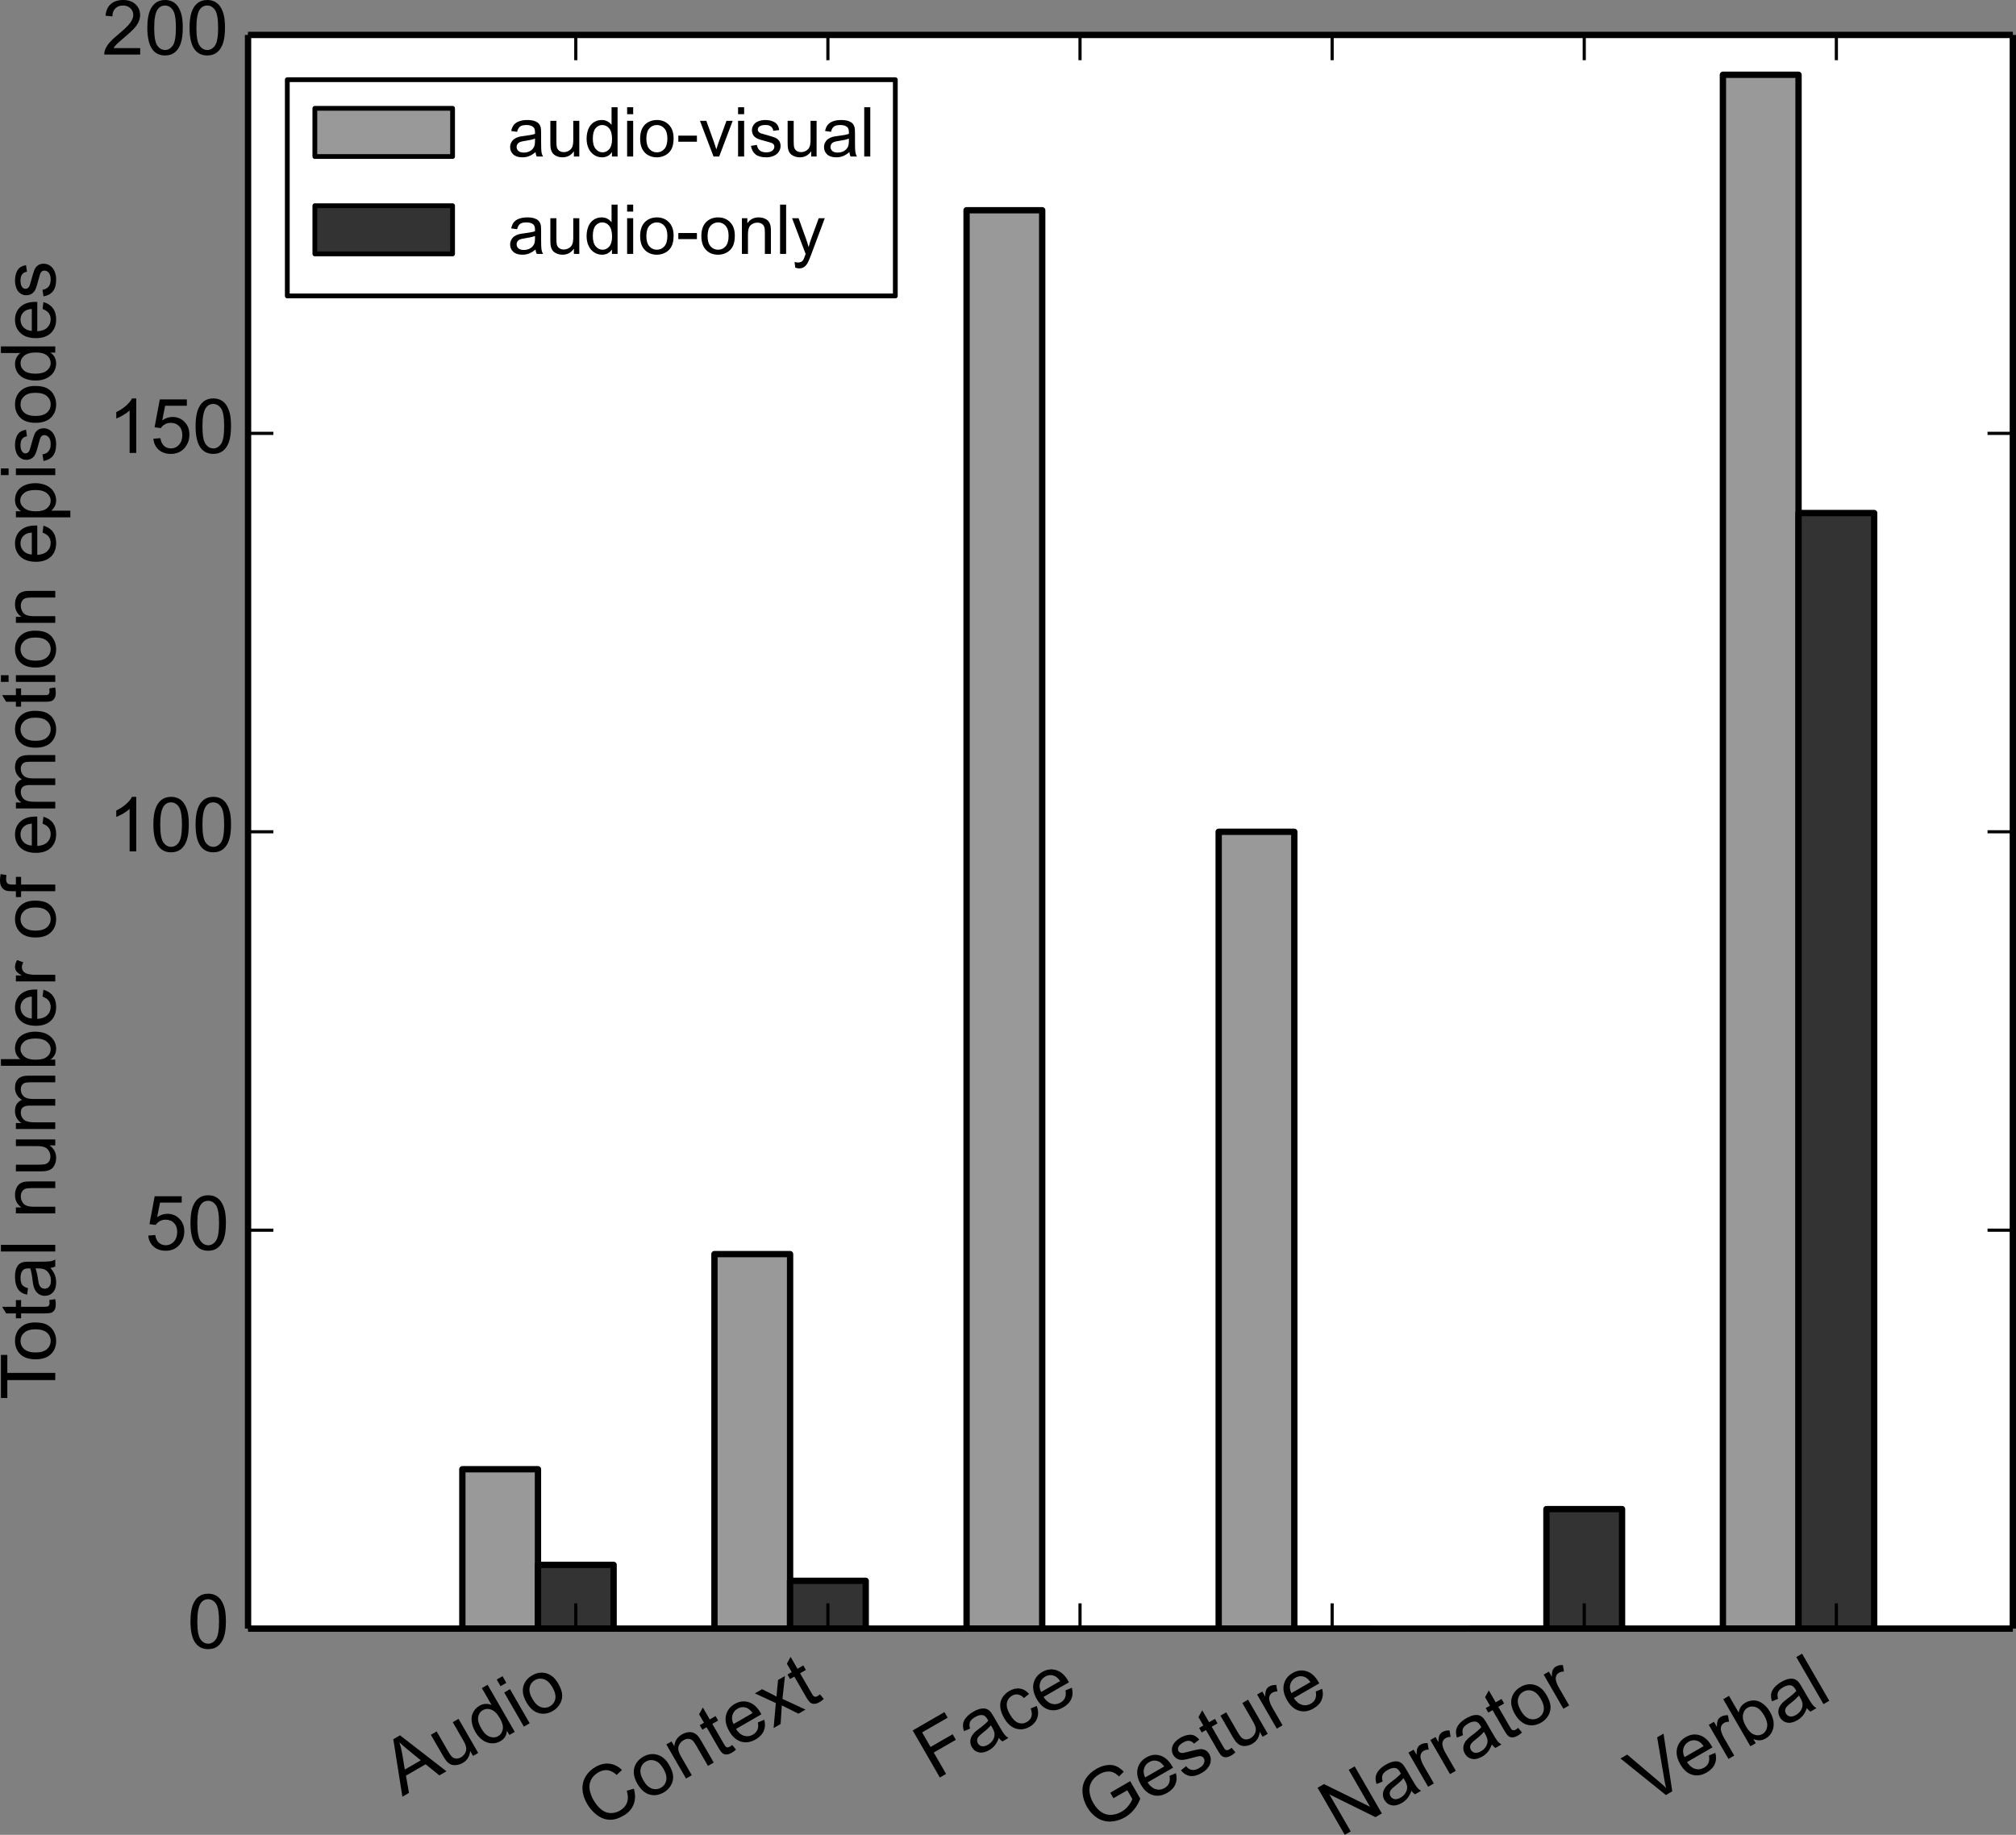 <?xml version="1.0" encoding="UTF-8" standalone="no"?>
<!-- Created with matplotlib (http://matplotlib.org/) -->

<svg
   xmlns:dc="http://purl.org/dc/elements/1.1/"
   xmlns:cc="http://creativecommons.org/ns#"
   xmlns:rdf="http://www.w3.org/1999/02/22-rdf-syntax-ns#"
   xmlns:svg="http://www.w3.org/2000/svg"
   xmlns="http://www.w3.org/2000/svg"
   xmlns:xlink="http://www.w3.org/1999/xlink"
   xmlns:sodipodi="http://sodipodi.sourceforge.net/DTD/sodipodi-0.dtd"
   xmlns:inkscape="http://www.inkscape.org/namespaces/inkscape"
   height="362.665"
   version="1.1"
   viewBox="0 0 318.714 290.132"
   width="398.392"
   id="svg2"
   inkscape:version="0.48.5 r10040"
   sodipodi:docname="labeledoncue_episodes.svg">
  <rect x="0" y="0" width="318.714" height="290.132" fill="#808080" stroke="none"/>
  <sodipodi:namedview
     pagecolor="#ffffff"
     bordercolor="#666666"
     borderopacity="1"
     objecttolerance="10"
     gridtolerance="10"
     guidetolerance="10"
     inkscape:pageopacity="0"
     inkscape:pageshadow="2"
     inkscape:window-width="1600"
     inkscape:window-height="828"
     id="namedview520"
     showgrid="false"
     fit-margin-top="0"
     fit-margin-left="0"
     fit-margin-right="0"
     fit-margin-bottom="0"
     inkscape:zoom="1.0488889"
     inkscape:cx="217.76719"
     inkscape:cy="175.76155"
     inkscape:window-x="0"
     inkscape:window-y="34"
     inkscape:window-maximized="1"
     inkscape:current-layer="axes_1" />
  <defs
     id="defs4"
     style="stroke-linecap:butt;stroke-linejoin:round">
    <style
       type="text/css"
       id="style6">
*{stroke-linecap:butt;stroke-linejoin:round;}
  </style>
  </defs>
  <g
     id="figure_1"
     style="stroke-linecap:butt;stroke-linejoin:round"
     transform="translate(-5.786,-30.477)">
    <g
       id="axes_1"
       style="stroke-linecap:butt;stroke-linejoin:round">
      <g
         id="patch_2"
         style="stroke-linecap:butt;stroke-linejoin:round">
        <path
           d="m 45,288 279,0 0,-252 -279,0 z"
           style="fill:white;stroke-linecap:butt;stroke-linejoin:round"
           id="path14"
           inkscape:connector-curvature="0" />
      </g>
      <g
         id="patch_3"
         style="stroke-linecap:butt;stroke-linejoin:round">
        <path
           clip-path="url(#p0466b52eaf)"
           d="m 78.879,288 11.957,0 0,-25.2 -11.957,0 z"
           style="fill:#999;stroke:black;stroke-linecap:butt;stroke-linejoin:round"
           id="path17"
           inkscape:connector-curvature="0" />
      </g>
      <g
         id="patch_4"
         style="stroke-linecap:butt;stroke-linejoin:round">
        <path
           clip-path="url(#p0466b52eaf)"
           d="m 118.736,288 11.957,0 0,-59.22 -11.957,0 z"
           style="fill:#999;stroke:black;stroke-linecap:butt;stroke-linejoin:round"
           id="path20"
           inkscape:connector-curvature="0" />
      </g>
      <g
         id="patch_5"
         style="stroke-linecap:butt;stroke-linejoin:round">
        <path
           clip-path="url(#p0466b52eaf)"
           d="m 158.593,288 11.957,0 0,-224.28 -11.957,0 z"
           style="fill:#999;stroke:black;stroke-linecap:butt;stroke-linejoin:round"
           id="path23"
           inkscape:connector-curvature="0" />
      </g>
      <g
         id="patch_6"
         style="stroke-linecap:butt;stroke-linejoin:round">
        <path
           clip-path="url(#p0466b52eaf)"
           d="m 198.45,288 11.957,0 0,-126 -11.957,0 z"
           style="fill:#999;stroke:black;stroke-linecap:butt;stroke-linejoin:round"
           id="path26"
           inkscape:connector-curvature="0" />
      </g>
      <g
         id="patch_7"
         style="stroke-linecap:butt;stroke-linejoin:round">
        <path
           clip-path="url(#p0466b52eaf)"
           d="m 238.307,288 11.957,0 0,0 -11.957,0 z"
           style="fill:#999;stroke:black;stroke-linecap:butt;stroke-linejoin:round"
           id="path29"
           inkscape:connector-curvature="0" />
      </g>
      <g
         id="patch_8"
         style="stroke-linecap:butt;stroke-linejoin:round">
        <path
           clip-path="url(#p0466b52eaf)"
           d="m 278.164,288 11.957,0 0,-245.7 -11.957,0 z"
           style="fill:#999;stroke:black;stroke-linecap:butt;stroke-linejoin:round"
           id="path32"
           inkscape:connector-curvature="0" />
      </g>
      <g
         id="patch_9"
         style="stroke-linecap:butt;stroke-linejoin:round">
        <path
           clip-path="url(#p0466b52eaf)"
           d="m 90.836,288 11.957,0 0,-10.08 -11.957,0 z"
           style="fill:#333;stroke:black;stroke-linecap:butt;stroke-linejoin:round"
           id="path35"
           inkscape:connector-curvature="0" />
      </g>
      <g
         id="patch_10"
         style="stroke-linecap:butt;stroke-linejoin:round">
        <path
           clip-path="url(#p0466b52eaf)"
           d="m 130.693,288 11.957,0 0,-7.56 -11.957,0 z"
           style="fill:#333;stroke:black;stroke-linecap:butt;stroke-linejoin:round"
           id="path38"
           inkscape:connector-curvature="0" />
      </g>
      <g
         id="patch_11"
         style="stroke-linecap:butt;stroke-linejoin:round">
        <path
           clip-path="url(#p0466b52eaf)"
           d="m 170.55,288 11.957,0 0,0 -11.957,0 z"
           style="fill:#333;stroke:black;stroke-linecap:butt;stroke-linejoin:round"
           id="path41"
           inkscape:connector-curvature="0" />
      </g>
      <g
         id="patch_12"
         style="stroke-linecap:butt;stroke-linejoin:round">
        <path
           clip-path="url(#p0466b52eaf)"
           d="m 210.407,288 11.957,0 0,0 -11.957,0 z"
           style="fill:#333;stroke:black;stroke-linecap:butt;stroke-linejoin:round"
           id="path44"
           inkscape:connector-curvature="0" />
      </g>
      <g
         id="patch_13"
         style="stroke-linecap:butt;stroke-linejoin:round">
        <path
           clip-path="url(#p0466b52eaf)"
           d="m 250.264,288 11.957,0 0,-18.9 -11.957,0 z"
           style="fill:#333;stroke:black;stroke-linecap:butt;stroke-linejoin:round"
           id="path47"
           inkscape:connector-curvature="0" />
      </g>
      <g
         id="patch_14"
         style="stroke-linecap:butt;stroke-linejoin:round">
        <path
           clip-path="url(#p0466b52eaf)"
           d="m 290.121,288 11.958,0 0,-176.4 -11.958,0 z"
           style="fill:#333;stroke:black;stroke-linecap:butt;stroke-linejoin:round"
           id="path50"
           inkscape:connector-curvature="0" />
      </g>
      <g
         id="matplotlib.axis_1"
         style="stroke-linecap:butt;stroke-linejoin:round">
        <g
           id="xtick_1"
           style="stroke-linecap:butt;stroke-linejoin:round">
          <g
             id="line2d_1"
             style="stroke-linecap:butt;stroke-linejoin:round">
            <defs
               id="defs55">
              <path
                 d="M 0,0 0,-4"
                 id="m93b0483c22"
                 style="stroke:black;stroke-width:0.5;stroke-linecap:butt;stroke-linejoin:round"
                 inkscape:connector-curvature="0" />
            </defs>
            <g
               id="g58"
               style="stroke-linecap:butt;stroke-linejoin:round">
              <use
                 style="stroke:black;stroke-width:0.5;stroke-linecap:butt;stroke-linejoin:round"
                 x="96.814"
                 xlink:href="#m93b0483c22"
                 y="288"
                 id="use60"
                 width="360"
                 height="360" />
            </g>
          </g>
          <g
             id="line2d_2"
             style="stroke-linecap:butt;stroke-linejoin:round">
            <defs
               id="defs63">
              <path
                 d="M 0,0 0,4"
                 id="m741efc42ff"
                 style="stroke:black;stroke-width:0.5;stroke-linecap:butt;stroke-linejoin:round"
                 inkscape:connector-curvature="0" />
            </defs>
            <g
               id="g66"
               style="stroke-linecap:butt;stroke-linejoin:round">
              <use
                 style="stroke:black;stroke-width:0.5;stroke-linecap:butt;stroke-linejoin:round"
                 x="96.814"
                 xlink:href="#m741efc42ff"
                 y="36"
                 id="use68"
                 width="360"
                 height="360" />
            </g>
          </g>
          <g
             id="text_1"
             style="stroke-linecap:butt;stroke-linejoin:round">
            <!-- Audio -->
            <defs
               id="defs71">
              <path
                 d="m -0.141,0 27.484,71.578 10.203,0 L 66.844,0 56.062,0 l -8.359,21.688 -29.922,0 L 9.906,0 z m 20.656,29.391 24.266,0 -7.469,19.828 Q 33.891,58.25 32.234,64.062 30.859,57.172 28.375,50.391 z"
                 id="ArialMT-41"
                 inkscape:connector-curvature="0"
                 style="stroke-linecap:butt;stroke-linejoin:round" />
              <path
                 d="m 40.578,0 0,7.625 q -6.062,-8.797 -16.453,-8.797 -4.594,0 -8.578,1.75 Q 11.578,2.344 9.641,5 7.719,7.672 6.938,11.531 6.391,14.109 6.391,19.734 l 0,32.125 8.797,0 0,-28.766 q 0,-6.875 0.531,-9.281 0.828,-3.453 3.516,-5.438 2.688,-1.984 6.641,-1.984 3.953,0 7.422,2.031 3.469,2.031 4.906,5.516 1.453,3.5 1.453,10.141 l 0,27.781 8.781,0 0,-51.859 z"
                 id="ArialMT-75"
                 inkscape:connector-curvature="0"
                 style="stroke-linecap:butt;stroke-linejoin:round" />
              <path
                 d="m 6.641,61.469 0,10.109 8.797,0 0,-10.109 z m 0,-61.469 0,51.859 8.797,0 0,-51.859 z"
                 id="ArialMT-69"
                 inkscape:connector-curvature="0"
                 style="stroke-linecap:butt;stroke-linejoin:round" />
              <path
                 d="m 3.328,25.922 q 0,14.406 8,21.344 6.688,5.766 16.312,5.766 10.688,0 17.469,-7.016 6.797,-7 6.797,-19.359 0,-10 -3,-15.75 -3,-5.734 -8.75,-8.906 -5.734,-3.172 -12.516,-3.172 -10.891,0 -17.609,6.984 -6.703,6.984 -6.703,20.109 m 9.031,0 q 0,-9.953 4.344,-14.906 4.344,-4.953 10.938,-4.953 6.547,0 10.891,4.969 4.344,4.984 4.344,15.188 0,9.625 -4.375,14.578 -4.375,4.953 -10.859,4.953 -6.594,0 -10.938,-4.938 -4.344,-4.922 -4.344,-14.891"
                 id="ArialMT-6f"
                 inkscape:connector-curvature="0"
                 style="stroke-linecap:butt;stroke-linejoin:round" />
              <path
                 d="m 40.234,0 0,6.547 q -4.938,-7.719 -14.5,-7.719 -6.203,0 -11.406,3.422 -5.203,3.422 -8.062,9.547 -2.844,6.125 -2.844,14.078 0,7.766 2.578,14.094 2.594,6.328 7.766,9.687 5.188,3.375 11.578,3.375 4.687,0 8.344,-1.984 3.672,-1.969 5.969,-5.141 l 0,25.672 8.734,0 0,-71.578 z M 12.453,25.875 q 0,-9.953 4.188,-14.891 4.203,-4.922 9.922,-4.922 5.766,0 9.781,4.703 4.031,4.719 4.031,14.375 0,10.656 -4.109,15.625 -4.094,4.984 -10.094,4.984 -5.859,0 -9.797,-4.781 -3.922,-4.781 -3.922,-15.094"
                 id="ArialMT-64"
                 inkscape:connector-curvature="0"
                 style="stroke-linecap:butt;stroke-linejoin:round" />
            </defs>
            <g
               transform="matrix(0.104,-0.06,-0.06,-0.104,69.414,314.57)"
               id="g78"
               style="stroke-linecap:butt;stroke-linejoin:round">
              <use
                 xlink:href="#ArialMT-41"
                 id="use80"
                 style="stroke-linecap:butt;stroke-linejoin:round"
                 x="0"
                 y="0"
                 width="360"
                 height="360" />
              <use
                 x="66.699"
                 xlink:href="#ArialMT-75"
                 id="use82"
                 style="stroke-linecap:butt;stroke-linejoin:round"
                 y="0"
                 width="360"
                 height="360" />
              <use
                 x="122.314"
                 xlink:href="#ArialMT-64"
                 id="use84"
                 style="stroke-linecap:butt;stroke-linejoin:round"
                 y="0"
                 width="360"
                 height="360" />
              <use
                 x="177.93"
                 xlink:href="#ArialMT-69"
                 id="use86"
                 style="stroke-linecap:butt;stroke-linejoin:round"
                 y="0"
                 width="360"
                 height="360" />
              <use
                 x="200.146"
                 xlink:href="#ArialMT-6f"
                 id="use88"
                 style="stroke-linecap:butt;stroke-linejoin:round"
                 y="0"
                 width="360"
                 height="360" />
            </g>
          </g>
        </g>
        <g
           id="xtick_2"
           style="stroke-linecap:butt;stroke-linejoin:round">
          <g
             id="line2d_3"
             style="stroke-linecap:butt;stroke-linejoin:round">
            <g
               id="g92"
               style="stroke-linecap:butt;stroke-linejoin:round">
              <use
                 style="stroke:black;stroke-width:0.5;stroke-linecap:butt;stroke-linejoin:round"
                 x="136.671"
                 xlink:href="#m93b0483c22"
                 y="288"
                 id="use94"
                 width="360"
                 height="360" />
            </g>
          </g>
          <g
             id="line2d_4"
             style="stroke-linecap:butt;stroke-linejoin:round">
            <g
               id="g97"
               style="stroke-linecap:butt;stroke-linejoin:round">
              <use
                 style="stroke:black;stroke-width:0.5;stroke-linecap:butt;stroke-linejoin:round"
                 x="136.671"
                 xlink:href="#m741efc42ff"
                 y="36"
                 id="use99"
                 width="360"
                 height="360" />
            </g>
          </g>
          <g
             id="text_2"
             style="stroke-linecap:butt;stroke-linejoin:round">
            <!-- Context -->
            <defs
               id="defs102">
              <path
                 d="m 25.781,7.859 1.266,-7.766 q -3.703,-0.781 -6.641,-0.781 -4.781,0 -7.422,1.516 Q 10.359,2.344 9.281,4.812 8.203,7.281 8.203,15.188 l 0,29.828 -6.438,0 0,6.844 6.438,0 0,12.844 8.734,5.266 0,-18.109 8.844,0 0,-6.844 -8.844,0 0,-30.312 q 0,-3.766 0.469,-4.844 0.469,-1.062 1.516,-1.703 1.047,-0.641 3,-0.641 1.469,0 3.859,0.344"
                 id="ArialMT-74"
                 inkscape:connector-curvature="0"
                 style="stroke-linecap:butt;stroke-linejoin:round" />
              <path
                 d="m 58.797,25.094 9.469,-2.391 Q 65.281,11.031 57.547,4.906 q -7.734,-6.125 -18.922,-6.125 -11.578,0 -18.828,4.703 -7.25,4.719 -11.031,13.656 -3.781,8.938 -3.781,19.188 0,11.188 4.266,19.5 4.281,8.328 12.156,12.641 7.891,4.328 17.359,4.328 10.75,0 18.062,-5.469 7.328,-5.469 10.219,-15.375 L 57.719,49.75 q -2.5,7.812 -7.234,11.375 -4.734,3.578 -11.906,3.578 -8.25,0 -13.797,-3.969 Q 19.234,56.781 16.984,50.109 14.75,43.453 14.75,36.375 q 0,-9.125 2.656,-15.938 2.656,-6.812 8.266,-10.188 5.625,-3.359 12.172,-3.359 7.953,0 13.469,4.578 5.531,4.594 7.484,13.625"
                 id="ArialMT-43"
                 inkscape:connector-curvature="0"
                 style="stroke-linecap:butt;stroke-linejoin:round" />
              <path
                 d="M 0.734,0 19.672,26.953 2.156,51.859 l 10.984,0 7.953,-12.156 q 2.25,-3.469 3.609,-5.812 2.156,3.219 3.953,5.703 l 8.75,12.266 10.5,0 L 29.984,27.438 49.266,0 38.484,0 27.828,16.109 25,20.453 11.375,0 z"
                 id="ArialMT-78"
                 inkscape:connector-curvature="0"
                 style="stroke-linecap:butt;stroke-linejoin:round" />
              <path
                 d="m 42.094,16.703 9.078,-1.125 Q 49.031,7.625 43.219,3.219 37.406,-1.172 28.375,-1.172 q -11.375,0 -18.047,7 -6.672,7.016 -6.672,19.656 0,13.094 6.734,20.312 6.75,7.234 17.484,7.234 10.406,0 17,-7.078 6.594,-7.078 6.594,-19.922 0,-0.781 -0.047,-2.344 l -38.672,0 q 0.484,-8.547 4.828,-13.094 4.344,-4.531 10.844,-4.531 4.828,0 8.25,2.531 3.422,2.547 5.422,8.109 m -28.859,14.203 28.953,0 q -0.578,6.547 -3.312,9.813 -4.203,5.078 -10.891,5.078 -6.062,0 -10.188,-4.047 -4.125,-4.047 -4.562,-10.844"
                 id="ArialMT-65"
                 inkscape:connector-curvature="0"
                 style="stroke-linecap:butt;stroke-linejoin:round" />
              <path
                 d="m 6.594,0 0,51.859 7.906,0 0,-7.375 q 5.719,8.547 16.5,8.547 4.688,0 8.625,-1.687 3.938,-1.688 5.891,-4.422 1.953,-2.734 2.734,-6.484 0.484,-2.453 0.484,-8.547 l 0,-31.891 -8.797,0 0,31.547 q 0,5.375 -1.031,8.031 -1.016,2.656 -3.625,4.234 -2.609,1.594 -6.125,1.594 -5.625,0 -9.703,-3.562 Q 15.375,38.281 15.375,28.328 L 15.375,0 z"
                 id="ArialMT-6e"
                 inkscape:connector-curvature="0"
                 style="stroke-linecap:butt;stroke-linejoin:round" />
            </defs>
            <g
               transform="matrix(0.104,-0.06,-0.06,-0.104,100.26,319.772)"
               id="g109"
               style="stroke-linecap:butt;stroke-linejoin:round">
              <use
                 xlink:href="#ArialMT-43"
                 id="use111"
                 style="stroke-linecap:butt;stroke-linejoin:round"
                 x="0"
                 y="0"
                 width="360"
                 height="360" />
              <use
                 x="72.217"
                 xlink:href="#ArialMT-6f"
                 id="use113"
                 style="stroke-linecap:butt;stroke-linejoin:round"
                 y="0"
                 width="360"
                 height="360" />
              <use
                 x="127.832"
                 xlink:href="#ArialMT-6e"
                 id="use115"
                 style="stroke-linecap:butt;stroke-linejoin:round"
                 y="0"
                 width="360"
                 height="360" />
              <use
                 x="183.447"
                 xlink:href="#ArialMT-74"
                 id="use117"
                 style="stroke-linecap:butt;stroke-linejoin:round"
                 y="0"
                 width="360"
                 height="360" />
              <use
                 x="211.23"
                 xlink:href="#ArialMT-65"
                 id="use119"
                 style="stroke-linecap:butt;stroke-linejoin:round"
                 y="0"
                 width="360"
                 height="360" />
              <use
                 x="266.846"
                 xlink:href="#ArialMT-78"
                 id="use121"
                 style="stroke-linecap:butt;stroke-linejoin:round"
                 y="0"
                 width="360"
                 height="360" />
              <use
                 x="316.846"
                 xlink:href="#ArialMT-74"
                 id="use123"
                 style="stroke-linecap:butt;stroke-linejoin:round"
                 y="0"
                 width="360"
                 height="360" />
            </g>
          </g>
        </g>
        <g
           id="xtick_3"
           style="stroke-linecap:butt;stroke-linejoin:round">
          <g
             id="line2d_5"
             style="stroke-linecap:butt;stroke-linejoin:round">
            <g
               id="g127"
               style="stroke-linecap:butt;stroke-linejoin:round">
              <use
                 style="stroke:black;stroke-width:0.5;stroke-linecap:butt;stroke-linejoin:round"
                 x="176.529"
                 xlink:href="#m93b0483c22"
                 y="288"
                 id="use129"
                 width="360"
                 height="360" />
            </g>
          </g>
          <g
             id="line2d_6"
             style="stroke-linecap:butt;stroke-linejoin:round">
            <g
               id="g132"
               style="stroke-linecap:butt;stroke-linejoin:round">
              <use
                 style="stroke:black;stroke-width:0.5;stroke-linecap:butt;stroke-linejoin:round"
                 x="176.529"
                 xlink:href="#m741efc42ff"
                 y="36"
                 id="use134"
                 width="360"
                 height="360" />
            </g>
          </g>
          <g
             id="text_3"
             style="stroke-linecap:butt;stroke-linejoin:round">
            <!-- Face -->
            <defs
               id="defs137">
              <path
                 d="m 40.438,19 8.641,-1.125 q -1.422,-8.938 -7.266,-14 -5.828,-5.047 -14.328,-5.047 -10.641,0 -17.109,6.953 Q 3.906,12.75 3.906,25.734 q 0,8.391 2.781,14.688 2.781,6.312 8.469,9.453 5.688,3.156 12.391,3.156 8.438,0 13.812,-4.281 5.375,-4.266 6.891,-12.125 l -8.547,-1.328 q -1.219,5.234 -4.328,7.859 -3.094,2.641 -7.5,2.641 -6.641,0 -10.797,-4.766 -4.141,-4.75 -4.141,-15.047 0,-10.453 4,-15.188 4.016,-4.734 10.453,-4.734 5.172,0 8.641,3.172 Q 39.5,12.406 40.438,19"
                 id="ArialMT-63"
                 inkscape:connector-curvature="0"
                 style="stroke-linecap:butt;stroke-linejoin:round" />
              <path
                 d="M 40.438,6.391 Q 35.547,2.25 31.031,0.531 26.516,-1.172 21.344,-1.172 12.797,-1.172 8.203,3 3.609,7.172 3.609,13.672 q 0,3.812 1.734,6.953 1.734,3.156 4.547,5.062 2.812,1.906 6.328,2.875 2.578,0.688 7.812,1.328 10.641,1.266 15.672,3.016 0.047,1.813 0.047,2.297 0,5.375 -2.5,7.578 -3.359,2.969 -10,2.969 -6.203,0 -9.156,-2.172 -2.953,-2.172 -4.375,-7.688 L 5.125,37.062 q 1.172,5.516 3.859,8.906 2.688,3.391 7.766,5.219 5.078,1.844 11.766,1.844 6.641,0 10.781,-1.562 4.156,-1.563 6.109,-3.938 1.953,-2.359 2.734,-5.984 0.438,-2.234 0.438,-8.094 l 0,-11.719 q 0,-12.266 0.562,-15.516 Q 49.703,2.984 51.375,0 l -9.188,0 q -1.359,2.734 -1.75,6.391 M 39.703,26.031 q -4.797,-1.953 -14.359,-3.328 -5.422,-0.781 -7.672,-1.766 -2.234,-0.969 -3.469,-2.844 -1.219,-1.875 -1.219,-4.172 0,-3.516 2.656,-5.859 2.672,-2.344 7.797,-2.344 5.078,0 9.031,2.219 3.953,2.219 5.812,6.078 1.422,2.984 1.422,8.781 z"
                 id="ArialMT-61"
                 inkscape:connector-curvature="0"
                 style="stroke-linecap:butt;stroke-linejoin:round" />
              <path
                 d="m 8.203,0 0,71.578 48.297,0 0,-8.438 -38.828,0 0,-22.172 33.594,0 0,-8.453 -33.594,0 0,-32.516 z"
                 id="ArialMT-46"
                 inkscape:connector-curvature="0"
                 style="stroke-linecap:butt;stroke-linejoin:round" />
            </defs>
            <g
               transform="matrix(0.104,-0.06,-0.06,-0.104,153.517,312.036)"
               id="g142"
               style="stroke-linecap:butt;stroke-linejoin:round">
              <use
                 xlink:href="#ArialMT-46"
                 id="use144"
                 style="stroke-linecap:butt;stroke-linejoin:round"
                 x="0"
                 y="0"
                 width="360"
                 height="360" />
              <use
                 x="61.084"
                 xlink:href="#ArialMT-61"
                 id="use146"
                 style="stroke-linecap:butt;stroke-linejoin:round"
                 y="0"
                 width="360"
                 height="360" />
              <use
                 x="116.699"
                 xlink:href="#ArialMT-63"
                 id="use148"
                 style="stroke-linecap:butt;stroke-linejoin:round"
                 y="0"
                 width="360"
                 height="360" />
              <use
                 x="166.699"
                 xlink:href="#ArialMT-65"
                 id="use150"
                 style="stroke-linecap:butt;stroke-linejoin:round"
                 y="0"
                 width="360"
                 height="360" />
            </g>
          </g>
        </g>
        <g
           id="xtick_4"
           style="stroke-linecap:butt;stroke-linejoin:round">
          <g
             id="line2d_7"
             style="stroke-linecap:butt;stroke-linejoin:round">
            <g
               id="g154"
               style="stroke-linecap:butt;stroke-linejoin:round">
              <use
                 style="stroke:black;stroke-width:0.5;stroke-linecap:butt;stroke-linejoin:round"
                 x="216.386"
                 xlink:href="#m93b0483c22"
                 y="288"
                 id="use156"
                 width="360"
                 height="360" />
            </g>
          </g>
          <g
             id="line2d_8"
             style="stroke-linecap:butt;stroke-linejoin:round">
            <g
               id="g159"
               style="stroke-linecap:butt;stroke-linejoin:round">
              <use
                 style="stroke:black;stroke-width:0.5;stroke-linecap:butt;stroke-linejoin:round"
                 x="216.386"
                 xlink:href="#m741efc42ff"
                 y="36"
                 id="use161"
                 width="360"
                 height="360" />
            </g>
          </g>
          <g
             id="text_4"
             style="stroke-linecap:butt;stroke-linejoin:round">
            <!-- Gesture -->
            <defs
               id="defs164">
              <path
                 d="m 6.5,0 0,51.859 7.906,0 0,-7.859 q 3.031,5.516 5.594,7.266 2.562,1.766 5.641,1.766 4.438,0 9.031,-2.828 l -3.031,-8.156 q -3.219,1.906 -6.438,1.906 -2.891,0 -5.188,-1.734 -2.297,-1.734 -3.266,-4.813 -1.469,-4.687 -1.469,-10.25 L 15.281,0 z"
                 id="ArialMT-72"
                 inkscape:connector-curvature="0"
                 style="stroke-linecap:butt;stroke-linejoin:round" />
              <path
                 d="m 41.219,28.078 0,8.391 30.312,0.062 0,-26.562 Q 64.547,4.391 57.125,1.578 49.703,-1.219 41.891,-1.219 q -10.547,0 -19.172,4.516 Q 14.109,7.812 9.719,16.359 5.328,24.906 5.328,35.453 q 0,10.453 4.359,19.5 4.375,9.062 12.578,13.453 8.203,4.391 18.891,4.391 7.766,0 14.031,-2.516 6.281,-2.5 9.844,-7 3.578,-4.484 5.422,-11.719 l -8.531,-2.344 q -1.625,5.469 -4.016,8.594 -2.391,3.125 -6.844,5 -4.438,1.891 -9.844,1.891 -6.5,0 -11.234,-1.984 Q 25.25,60.75 22.344,57.516 19.438,54.297 17.828,50.438 15.094,43.797 15.094,36.031 q 0,-9.562 3.297,-16.016 3.297,-6.438 9.594,-9.562 6.297,-3.125 13.375,-3.125 6.156,0 12.016,2.359 5.859,2.375 8.875,5.062 l 0,13.328 z"
                 id="ArialMT-47"
                 inkscape:connector-curvature="0"
                 style="stroke-linecap:butt;stroke-linejoin:round" />
              <path
                 d="m 3.078,15.484 8.687,1.359 Q 12.5,11.625 15.844,8.844 19.188,6.062 25.203,6.062 q 6.047,0 8.969,2.453 2.938,2.469 2.938,5.797 0,2.969 -2.594,4.688 -1.797,1.172 -8.984,2.969 -9.656,2.453 -13.391,4.234 -3.734,1.781 -5.672,4.922 -1.922,3.156 -1.922,6.969 0,3.453 1.578,6.406 1.594,2.969 4.328,4.922 2.047,1.5 5.578,2.547 3.547,1.062 7.609,1.062 6.094,0 10.703,-1.766 4.625,-1.75 6.812,-4.766 2.203,-3 3.031,-8.016 l -8.594,-1.172 q -0.578,4 -3.391,6.234 -2.812,2.25 -7.938,2.25 -6.047,0 -8.641,-2 -2.594,-2 -2.594,-4.688 0,-1.703 1.078,-3.078 1.078,-1.406 3.375,-2.344 1.312,-0.484 7.766,-2.234 9.328,-2.5 13,-4.094 3.688,-1.578 5.781,-4.609 2.109,-3.016 2.109,-7.516 0,-4.391 -2.562,-8.281 Q 41.016,3.078 36.172,0.953 31.344,-1.172 25.25,-1.172 15.141,-1.172 9.844,3.031 4.547,7.234 3.078,15.484"
                 id="ArialMT-73"
                 inkscape:connector-curvature="0"
                 style="stroke-linecap:butt;stroke-linejoin:round" />
            </defs>
            <g
               transform="matrix(0.104,-0.06,-0.06,-0.104,179.213,320.212)"
               id="g169"
               style="stroke-linecap:butt;stroke-linejoin:round">
              <use
                 xlink:href="#ArialMT-47"
                 id="use171"
                 style="stroke-linecap:butt;stroke-linejoin:round"
                 x="0"
                 y="0"
                 width="360"
                 height="360" />
              <use
                 x="77.783"
                 xlink:href="#ArialMT-65"
                 id="use173"
                 style="stroke-linecap:butt;stroke-linejoin:round"
                 y="0"
                 width="360"
                 height="360" />
              <use
                 x="133.398"
                 xlink:href="#ArialMT-73"
                 id="use175"
                 style="stroke-linecap:butt;stroke-linejoin:round"
                 y="0"
                 width="360"
                 height="360" />
              <use
                 x="183.398"
                 xlink:href="#ArialMT-74"
                 id="use177"
                 style="stroke-linecap:butt;stroke-linejoin:round"
                 y="0"
                 width="360"
                 height="360" />
              <use
                 x="211.182"
                 xlink:href="#ArialMT-75"
                 id="use179"
                 style="stroke-linecap:butt;stroke-linejoin:round"
                 y="0"
                 width="360"
                 height="360" />
              <use
                 x="266.797"
                 xlink:href="#ArialMT-72"
                 id="use181"
                 style="stroke-linecap:butt;stroke-linejoin:round"
                 y="0"
                 width="360"
                 height="360" />
              <use
                 x="300.098"
                 xlink:href="#ArialMT-65"
                 id="use183"
                 style="stroke-linecap:butt;stroke-linejoin:round"
                 y="0"
                 width="360"
                 height="360" />
            </g>
          </g>
        </g>
        <g
           id="xtick_5"
           style="stroke-linecap:butt;stroke-linejoin:round">
          <g
             id="line2d_9"
             style="stroke-linecap:butt;stroke-linejoin:round">
            <g
               id="g187"
               style="stroke-linecap:butt;stroke-linejoin:round">
              <use
                 style="stroke:black;stroke-width:0.5;stroke-linecap:butt;stroke-linejoin:round"
                 x="256.243"
                 xlink:href="#m93b0483c22"
                 y="288"
                 id="use189"
                 width="360"
                 height="360" />
            </g>
          </g>
          <g
             id="line2d_10"
             style="stroke-linecap:butt;stroke-linejoin:round">
            <g
               id="g192"
               style="stroke-linecap:butt;stroke-linejoin:round">
              <use
                 style="stroke:black;stroke-width:0.5;stroke-linecap:butt;stroke-linejoin:round"
                 x="256.243"
                 xlink:href="#m741efc42ff"
                 y="36"
                 id="use194"
                 width="360"
                 height="360" />
            </g>
          </g>
          <g
             id="text_5"
             style="stroke-linecap:butt;stroke-linejoin:round">
            <!-- Narrator -->
            <defs
               id="defs197">
              <path
                 d="m 7.625,0 0,71.578 9.703,0 37.609,-56.203 0,56.203 9.078,0 0,-71.578 -9.719,0 -37.594,56.25 0,-56.25 z"
                 id="ArialMT-4e"
                 inkscape:connector-curvature="0"
                 style="stroke-linecap:butt;stroke-linejoin:round" />
            </defs>
            <g
               transform="matrix(0.104,-0.06,-0.06,-0.104,217.589,321.067)"
               id="g200"
               style="stroke-linecap:butt;stroke-linejoin:round">
              <use
                 xlink:href="#ArialMT-4e"
                 id="use202"
                 style="stroke-linecap:butt;stroke-linejoin:round"
                 x="0"
                 y="0"
                 width="360"
                 height="360" />
              <use
                 x="72.217"
                 xlink:href="#ArialMT-61"
                 id="use204"
                 style="stroke-linecap:butt;stroke-linejoin:round"
                 y="0"
                 width="360"
                 height="360" />
              <use
                 x="127.832"
                 xlink:href="#ArialMT-72"
                 id="use206"
                 style="stroke-linecap:butt;stroke-linejoin:round"
                 y="0"
                 width="360"
                 height="360" />
              <use
                 x="161.133"
                 xlink:href="#ArialMT-72"
                 id="use208"
                 style="stroke-linecap:butt;stroke-linejoin:round"
                 y="0"
                 width="360"
                 height="360" />
              <use
                 x="194.434"
                 xlink:href="#ArialMT-61"
                 id="use210"
                 style="stroke-linecap:butt;stroke-linejoin:round"
                 y="0"
                 width="360"
                 height="360" />
              <use
                 x="250.049"
                 xlink:href="#ArialMT-74"
                 id="use212"
                 style="stroke-linecap:butt;stroke-linejoin:round"
                 y="0"
                 width="360"
                 height="360" />
              <use
                 x="277.832"
                 xlink:href="#ArialMT-6f"
                 id="use214"
                 style="stroke-linecap:butt;stroke-linejoin:round"
                 y="0"
                 width="360"
                 height="360" />
              <use
                 x="333.447"
                 xlink:href="#ArialMT-72"
                 id="use216"
                 style="stroke-linecap:butt;stroke-linejoin:round"
                 y="0"
                 width="360"
                 height="360" />
            </g>
          </g>
        </g>
        <g
           id="xtick_6"
           style="stroke-linecap:butt;stroke-linejoin:round">
          <g
             id="line2d_11"
             style="stroke-linecap:butt;stroke-linejoin:round">
            <g
               id="g220"
               style="stroke-linecap:butt;stroke-linejoin:round">
              <use
                 style="stroke:black;stroke-width:0.5;stroke-linecap:butt;stroke-linejoin:round"
                 x="296.1"
                 xlink:href="#m93b0483c22"
                 y="288"
                 id="use222"
                 width="360"
                 height="360" />
            </g>
          </g>
          <g
             id="line2d_12"
             style="stroke-linecap:butt;stroke-linejoin:round">
            <g
               id="g225"
               style="stroke-linecap:butt;stroke-linejoin:round">
              <use
                 style="stroke:black;stroke-width:0.5;stroke-linecap:butt;stroke-linejoin:round"
                 x="296.1"
                 xlink:href="#m741efc42ff"
                 y="36"
                 id="use227"
                 width="360"
                 height="360" />
            </g>
          </g>
          <g
             id="text_6"
             style="stroke-linecap:butt;stroke-linejoin:round">
            <!-- Verbal -->
            <defs
               id="defs230">
              <path
                 d="m 6.391,0 0,71.578 8.797,0 0,-71.578 z"
                 id="ArialMT-6c"
                 inkscape:connector-curvature="0"
                 style="stroke-linecap:butt;stroke-linejoin:round" />
              <path
                 d="m 14.703,0 -8.156,0 0,71.578 8.781,0 0,-25.531 q 5.578,6.984 14.219,6.984 4.781,0 9.047,-1.937 4.281,-1.922 7.031,-5.422 2.766,-3.484 4.328,-8.422 1.562,-4.922 1.562,-10.547 0,-13.328 -6.594,-20.609 -6.594,-7.266 -15.812,-7.266 -9.188,0 -14.406,7.672 z m -0.109,26.312 q 0,-9.312 2.547,-13.469 4.156,-6.781 11.234,-6.781 5.75,0 9.953,5 4.203,5 4.203,14.922 0,10.156 -4.031,14.984 -4.031,4.828 -9.734,4.828 -5.766,0 -9.969,-5 -4.203,-5 -4.203,-14.484"
                 id="ArialMT-62"
                 inkscape:connector-curvature="0"
                 style="stroke-linecap:butt;stroke-linejoin:round" />
              <path
                 d="m 28.172,0 -27.734,71.578 10.25,0 18.609,-52 q 2.25,-6.25 3.766,-11.719 1.656,5.859 3.859,11.719 l 19.328,52 9.672,0 L 37.891,0 z"
                 id="ArialMT-56"
                 inkscape:connector-curvature="0"
                 style="stroke-linecap:butt;stroke-linejoin:round" />
            </defs>
            <g
               transform="matrix(0.104,-0.06,-0.06,-0.104,266.217,316.003)"
               id="g235"
               style="stroke-linecap:butt;stroke-linejoin:round">
              <use
                 xlink:href="#ArialMT-56"
                 id="use237"
                 style="stroke-linecap:butt;stroke-linejoin:round"
                 x="0"
                 y="0"
                 width="360"
                 height="360" />
              <use
                 x="61.199"
                 xlink:href="#ArialMT-65"
                 id="use239"
                 style="stroke-linecap:butt;stroke-linejoin:round"
                 y="0"
                 width="360"
                 height="360" />
              <use
                 x="116.814"
                 xlink:href="#ArialMT-72"
                 id="use241"
                 style="stroke-linecap:butt;stroke-linejoin:round"
                 y="0"
                 width="360"
                 height="360" />
              <use
                 x="150.115"
                 xlink:href="#ArialMT-62"
                 id="use243"
                 style="stroke-linecap:butt;stroke-linejoin:round"
                 y="0"
                 width="360"
                 height="360" />
              <use
                 x="205.73"
                 xlink:href="#ArialMT-61"
                 id="use245"
                 style="stroke-linecap:butt;stroke-linejoin:round"
                 y="0"
                 width="360"
                 height="360" />
              <use
                 x="261.346"
                 xlink:href="#ArialMT-6c"
                 id="use247"
                 style="stroke-linecap:butt;stroke-linejoin:round"
                 y="0"
                 width="360"
                 height="360" />
            </g>
          </g>
        </g>
      </g>
      <g
         id="matplotlib.axis_2"
         style="stroke-linecap:butt;stroke-linejoin:round">
        <g
           id="ytick_1"
           style="stroke-linecap:butt;stroke-linejoin:round">
          <g
             id="line2d_13"
             style="stroke-linecap:butt;stroke-linejoin:round">
            <defs
               id="defs252">
              <path
                 d="M 0,0 4,0"
                 id="m728421d6d4"
                 style="stroke:black;stroke-width:0.5;stroke-linecap:butt;stroke-linejoin:round"
                 inkscape:connector-curvature="0" />
            </defs>
            <g
               id="g255"
               style="stroke-linecap:butt;stroke-linejoin:round">
              <use
                 style="stroke:black;stroke-width:0.5;stroke-linecap:butt;stroke-linejoin:round"
                 x="45"
                 xlink:href="#m728421d6d4"
                 y="288"
                 id="use257"
                 width="360"
                 height="360" />
            </g>
          </g>
          <g
             id="line2d_14"
             style="stroke-linecap:butt;stroke-linejoin:round">
            <defs
               id="defs260">
              <path
                 d="M 0,0 -4,0"
                 id="mcb0005524f"
                 style="stroke:black;stroke-width:0.5;stroke-linecap:butt;stroke-linejoin:round"
                 inkscape:connector-curvature="0" />
            </defs>
            <g
               id="g263"
               style="stroke-linecap:butt;stroke-linejoin:round">
              <use
                 style="stroke:black;stroke-width:0.5;stroke-linecap:butt;stroke-linejoin:round"
                 x="324"
                 xlink:href="#mcb0005524f"
                 y="288"
                 id="use265"
                 width="360"
                 height="360" />
            </g>
          </g>
          <g
             id="text_7"
             style="stroke-linecap:butt;stroke-linejoin:round">
            <!-- 0 -->
            <defs
               id="defs268">
              <path
                 d="m 4.156,35.297 q 0,12.703 2.609,20.438 2.609,7.75 7.75,11.938 5.156,4.203 12.969,4.203 5.766,0 10.109,-2.328 4.344,-2.312 7.172,-6.688 2.844,-4.359 4.453,-10.641 1.609,-6.266 1.609,-16.922 0,-12.594 -2.594,-20.328 Q 45.656,7.234 40.5,3 35.359,-1.219 27.484,-1.219 q -10.344,0 -16.25,7.422 Q 4.156,15.141 4.156,35.297 m 9.031,0 q 0,-17.625 4.125,-23.469 Q 21.438,6 27.484,6 q 6.062,0 10.188,5.859 4.125,5.859 4.125,23.438 0,17.688 -4.125,23.484 -4.125,5.813 -10.281,5.813 -6.047,0 -9.672,-5.125 -4.531,-6.531 -4.531,-24.172"
                 id="ArialMT-30"
                 inkscape:connector-curvature="0"
                 style="stroke-linecap:butt;stroke-linejoin:round" />
            </defs>
            <g
               transform="matrix(0.12,0,0,-0.12,35.399,291.102)"
               id="g271"
               style="stroke-linecap:butt;stroke-linejoin:round">
              <use
                 xlink:href="#ArialMT-30"
                 id="use273"
                 style="stroke-linecap:butt;stroke-linejoin:round"
                 x="0"
                 y="0"
                 width="360"
                 height="360" />
            </g>
          </g>
        </g>
        <g
           id="ytick_2"
           style="stroke-linecap:butt;stroke-linejoin:round">
          <g
             id="line2d_15"
             style="stroke-linecap:butt;stroke-linejoin:round">
            <g
               id="g277"
               style="stroke-linecap:butt;stroke-linejoin:round">
              <use
                 style="stroke:black;stroke-width:0.5;stroke-linecap:butt;stroke-linejoin:round"
                 x="45"
                 xlink:href="#m728421d6d4"
                 y="225"
                 id="use279"
                 width="360"
                 height="360" />
            </g>
          </g>
          <g
             id="line2d_16"
             style="stroke-linecap:butt;stroke-linejoin:round">
            <g
               id="g282"
               style="stroke-linecap:butt;stroke-linejoin:round">
              <use
                 style="stroke:black;stroke-width:0.5;stroke-linecap:butt;stroke-linejoin:round"
                 x="324"
                 xlink:href="#mcb0005524f"
                 y="225"
                 id="use284"
                 width="360"
                 height="360" />
            </g>
          </g>
          <g
             id="text_8"
             style="stroke-linecap:butt;stroke-linejoin:round">
            <!-- 50 -->
            <defs
               id="defs287">
              <path
                 d="M 4.156,18.75 13.375,19.531 Q 14.406,12.797 18.141,9.391 21.875,6 27.156,6 33.5,6 37.891,10.781 q 4.391,4.797 4.391,12.703 0,7.516 -4.219,11.859 -4.219,4.359 -11.062,4.359 -4.25,0 -7.672,-1.938 -3.406,-1.922 -5.359,-5 l -8.25,1.078 6.922,36.766 35.609,0 0,-8.406 -28.578,0 -3.844,-19.234 q 6.438,4.5 13.516,4.5 9.375,0 15.812,-6.5 6.453,-6.5 6.453,-16.703 0,-9.719 -5.656,-16.797 -6.891,-8.688 -18.797,-8.688 -9.766,0 -15.953,5.469 -6.172,5.469 -7.047,14.5"
                 id="ArialMT-35"
                 inkscape:connector-curvature="0"
                 style="stroke-linecap:butt;stroke-linejoin:round" />
            </defs>
            <g
               transform="matrix(0.12,0,0,-0.12,28.726,228.102)"
               id="g290"
               style="stroke-linecap:butt;stroke-linejoin:round">
              <use
                 xlink:href="#ArialMT-35"
                 id="use292"
                 style="stroke-linecap:butt;stroke-linejoin:round"
                 x="0"
                 y="0"
                 width="360"
                 height="360" />
              <use
                 x="55.615"
                 xlink:href="#ArialMT-30"
                 id="use294"
                 style="stroke-linecap:butt;stroke-linejoin:round"
                 y="0"
                 width="360"
                 height="360" />
            </g>
          </g>
        </g>
        <g
           id="ytick_3"
           style="stroke-linecap:butt;stroke-linejoin:round">
          <g
             id="line2d_17"
             style="stroke-linecap:butt;stroke-linejoin:round">
            <g
               id="g298"
               style="stroke-linecap:butt;stroke-linejoin:round">
              <use
                 style="stroke:black;stroke-width:0.5;stroke-linecap:butt;stroke-linejoin:round"
                 x="45"
                 xlink:href="#m728421d6d4"
                 y="162"
                 id="use300"
                 width="360"
                 height="360" />
            </g>
          </g>
          <g
             id="line2d_18"
             style="stroke-linecap:butt;stroke-linejoin:round">
            <g
               id="g303"
               style="stroke-linecap:butt;stroke-linejoin:round">
              <use
                 style="stroke:black;stroke-width:0.5;stroke-linecap:butt;stroke-linejoin:round"
                 x="324"
                 xlink:href="#mcb0005524f"
                 y="162"
                 id="use305"
                 width="360"
                 height="360" />
            </g>
          </g>
          <g
             id="text_9"
             style="stroke-linecap:butt;stroke-linejoin:round">
            <!-- 100 -->
            <defs
               id="defs308">
              <path
                 d="m 37.25,0 -8.781,0 0,56 q -3.172,-3.016 -8.328,-6.047 -5.156,-3.031 -9.25,-4.547 l 0,8.5 q 7.375,3.469 12.891,8.391 5.516,4.938 7.813,9.578 l 5.656,0 z"
                 id="ArialMT-31"
                 inkscape:connector-curvature="0"
                 style="stroke-linecap:butt;stroke-linejoin:round" />
            </defs>
            <g
               transform="matrix(0.12,0,0,-0.12,22.861,165.102)"
               id="g311"
               style="stroke-linecap:butt;stroke-linejoin:round">
              <use
                 xlink:href="#ArialMT-31"
                 id="use313"
                 style="stroke-linecap:butt;stroke-linejoin:round"
                 x="0"
                 y="0"
                 width="360"
                 height="360" />
              <use
                 x="55.615"
                 xlink:href="#ArialMT-30"
                 id="use315"
                 style="stroke-linecap:butt;stroke-linejoin:round"
                 y="0"
                 width="360"
                 height="360" />
              <use
                 x="111.23"
                 xlink:href="#ArialMT-30"
                 id="use317"
                 style="stroke-linecap:butt;stroke-linejoin:round"
                 y="0"
                 width="360"
                 height="360" />
            </g>
          </g>
        </g>
        <g
           id="ytick_4"
           style="stroke-linecap:butt;stroke-linejoin:round">
          <g
             id="line2d_19"
             style="stroke-linecap:butt;stroke-linejoin:round">
            <g
               id="g321"
               style="stroke-linecap:butt;stroke-linejoin:round">
              <use
                 style="stroke:black;stroke-width:0.5;stroke-linecap:butt;stroke-linejoin:round"
                 x="45"
                 xlink:href="#m728421d6d4"
                 y="99"
                 id="use323"
                 width="360"
                 height="360" />
            </g>
          </g>
          <g
             id="line2d_20"
             style="stroke-linecap:butt;stroke-linejoin:round">
            <g
               id="g326"
               style="stroke-linecap:butt;stroke-linejoin:round">
              <use
                 style="stroke:black;stroke-width:0.5;stroke-linecap:butt;stroke-linejoin:round"
                 x="324"
                 xlink:href="#mcb0005524f"
                 y="99"
                 id="use328"
                 width="360"
                 height="360" />
            </g>
          </g>
          <g
             id="text_10"
             style="stroke-linecap:butt;stroke-linejoin:round">
            <!-- 150 -->
            <g
               transform="matrix(0.12,0,0,-0.12,22.861,102.102)"
               id="g331"
               style="stroke-linecap:butt;stroke-linejoin:round">
              <use
                 xlink:href="#ArialMT-31"
                 id="use333"
                 style="stroke-linecap:butt;stroke-linejoin:round"
                 x="0"
                 y="0"
                 width="360"
                 height="360" />
              <use
                 x="55.615"
                 xlink:href="#ArialMT-35"
                 id="use335"
                 style="stroke-linecap:butt;stroke-linejoin:round"
                 y="0"
                 width="360"
                 height="360" />
              <use
                 x="111.23"
                 xlink:href="#ArialMT-30"
                 id="use337"
                 style="stroke-linecap:butt;stroke-linejoin:round"
                 y="0"
                 width="360"
                 height="360" />
            </g>
          </g>
        </g>
        <g
           id="ytick_5"
           style="stroke-linecap:butt;stroke-linejoin:round">
          <g
             id="line2d_21"
             style="stroke-linecap:butt;stroke-linejoin:round">
            <g
               id="g341"
               style="stroke-linecap:butt;stroke-linejoin:round">
              <use
                 style="stroke:black;stroke-width:0.5;stroke-linecap:butt;stroke-linejoin:round"
                 x="45"
                 xlink:href="#m728421d6d4"
                 y="36"
                 id="use343"
                 width="360"
                 height="360" />
            </g>
          </g>
          <g
             id="line2d_22"
             style="stroke-linecap:butt;stroke-linejoin:round">
            <g
               id="g346"
               style="stroke-linecap:butt;stroke-linejoin:round">
              <use
                 style="stroke:black;stroke-width:0.5;stroke-linecap:butt;stroke-linejoin:round"
                 x="324"
                 xlink:href="#mcb0005524f"
                 y="36"
                 id="use348"
                 width="360"
                 height="360" />
            </g>
          </g>
          <g
             id="text_11"
             style="stroke-linecap:butt;stroke-linejoin:round">
            <!-- 200 -->
            <defs
               id="defs351">
              <path
                 d="M 50.344,8.453 50.344,0 3.031,0 q -0.094,3.172 1.016,6.109 1.812,4.828 5.781,9.516 3.984,4.688 11.516,10.844 11.672,9.562 15.766,15.156 4.109,5.594 4.109,10.578 0,5.219 -3.75,8.797 -3.734,3.594 -9.734,3.594 -6.344,0 -10.156,-3.813 Q 13.766,56.984 13.719,50.25 l -9.031,0.922 q 0.922,10.109 6.969,15.406 6.063,5.297 16.281,5.297 10.297,0 16.297,-5.719 Q 50.25,60.453 50.25,52 q 0,-4.297 -1.766,-8.453 -1.75,-4.141 -5.828,-8.734 Q 38.578,30.219 29.109,22.219 21.188,15.578 18.938,13.203 16.703,10.844 15.234,8.453 z"
                 id="ArialMT-32"
                 inkscape:connector-curvature="0"
                 style="stroke-linecap:butt;stroke-linejoin:round" />
            </defs>
            <g
               transform="matrix(0.12,0,0,-0.12,21.907,39.102)"
               id="g354"
               style="stroke-linecap:butt;stroke-linejoin:round">
              <use
                 xlink:href="#ArialMT-32"
                 id="use356"
                 style="stroke-linecap:butt;stroke-linejoin:round"
                 x="0"
                 y="0"
                 width="360"
                 height="360" />
              <use
                 x="55.615"
                 xlink:href="#ArialMT-30"
                 id="use358"
                 style="stroke-linecap:butt;stroke-linejoin:round"
                 y="0"
                 width="360"
                 height="360" />
              <use
                 x="111.23"
                 xlink:href="#ArialMT-30"
                 id="use360"
                 style="stroke-linecap:butt;stroke-linejoin:round"
                 y="0"
                 width="360"
                 height="360" />
            </g>
          </g>
        </g>
        <g
           id="text_12"
           style="stroke-linecap:butt;stroke-linejoin:round">
          <!-- Total number of emotion episodes -->
          <defs
             id="defs363">
            <path
               d="m 6.594,0 0,51.859 7.859,0 0,-7.281 q 2.438,3.812 6.484,6.125 4.062,2.328 9.234,2.328 5.766,0 9.453,-2.391 3.688,-2.391 5.203,-6.688 6.156,9.078 16.016,9.078 7.719,0 11.859,-4.281 4.156,-4.266 4.156,-13.156 l 0,-35.594 -8.75,0 0,32.672 q 0,5.266 -0.859,7.578 -0.844,2.328 -3.094,3.734 -2.234,1.422 -5.266,1.422 -5.469,0 -9.094,-3.641 -3.609,-3.625 -3.609,-11.641 l 0,-30.125 -8.781,0 0,33.688 q 0,5.859 -2.156,8.781 -2.141,2.937 -7.031,2.937 -3.703,0 -6.859,-1.953 Q 18.219,41.5 16.797,37.734 15.375,33.984 15.375,26.906 L 15.375,0 z"
               id="ArialMT-6d"
               inkscape:connector-curvature="0"
               style="stroke-linecap:butt;stroke-linejoin:round" />
            <path
               d="m 6.594,-19.875 0,71.734 8,0 0,-6.734 q 2.844,3.953 6.406,5.922 3.562,1.984 8.641,1.984 6.641,0 11.719,-3.422 5.078,-3.422 7.656,-9.656 2.594,-6.219 2.594,-13.641 0,-7.953 -2.859,-14.328 Q 45.906,5.609 40.453,2.219 35.016,-1.172 29,-1.172 q -4.391,0 -7.891,1.859 Q 17.625,2.547 15.375,5.375 l 0,-25.25 z m 7.953,45.516 q 0,-10.016 4.047,-14.797 4.062,-4.781 9.828,-4.781 5.859,0 10.031,4.953 4.172,4.953 4.172,15.359 0,9.906 -4.078,14.828 -4.078,4.938 -9.734,4.938 -5.625,0 -9.953,-5.25 -4.312,-5.25 -4.312,-15.25"
               id="ArialMT-70"
               inkscape:connector-curvature="0"
               style="stroke-linecap:butt;stroke-linejoin:round" />
            <path
               d="m 8.688,0 0,45.016 -7.766,0 0,6.844 7.766,0 0,5.516 q 0,5.219 0.938,7.766 1.266,3.422 4.453,5.531 3.203,2.125 8.969,2.125 3.719,0 8.203,-0.875 L 29.938,64.266 Q 27.203,64.75 24.75,64.75 q -4,0 -5.656,-1.719 -1.656,-1.703 -1.656,-6.391 l 0,-4.781 10.109,0 0,-6.844 -10.109,0 0,-45.016 z"
               id="ArialMT-66"
               inkscape:connector-curvature="0"
               style="stroke-linecap:butt;stroke-linejoin:round" />
            <path
               d="m 25.922,0 0,63.141 -23.578,0 0,8.438 56.734,0 0,-8.438 -23.672,0 0,-63.141 z"
               id="ArialMT-54"
               inkscape:connector-curvature="0"
               style="stroke-linecap:butt;stroke-linejoin:round" />
            <path
               id="ArialMT-20"
               d=""
               inkscape:connector-curvature="0"
               style="stroke-linecap:butt;stroke-linejoin:round" />
          </defs>
          <g
             transform="matrix(0,-0.12,-0.12,0,14.522,251.812)"
             id="g370"
             style="stroke-linecap:butt;stroke-linejoin:round">
            <use
               xlink:href="#ArialMT-54"
               id="use372"
               style="stroke-linecap:butt;stroke-linejoin:round"
               x="0"
               y="0"
               width="360"
               height="360" />
            <use
               x="49.959"
               xlink:href="#ArialMT-6f"
               id="use374"
               style="stroke-linecap:butt;stroke-linejoin:round"
               y="0"
               width="360"
               height="360" />
            <use
               x="105.574"
               xlink:href="#ArialMT-74"
               id="use376"
               style="stroke-linecap:butt;stroke-linejoin:round"
               y="0"
               width="360"
               height="360" />
            <use
               x="133.357"
               xlink:href="#ArialMT-61"
               id="use378"
               style="stroke-linecap:butt;stroke-linejoin:round"
               y="0"
               width="360"
               height="360" />
            <use
               x="188.973"
               xlink:href="#ArialMT-6c"
               id="use380"
               style="stroke-linecap:butt;stroke-linejoin:round"
               y="0"
               width="360"
               height="360" />
            <use
               x="211.189"
               xlink:href="#ArialMT-20"
               id="use382"
               style="stroke-linecap:butt;stroke-linejoin:round"
               y="0"
               width="360"
               height="360" />
            <use
               x="238.973"
               xlink:href="#ArialMT-6e"
               id="use384"
               style="stroke-linecap:butt;stroke-linejoin:round"
               y="0"
               width="360"
               height="360" />
            <use
               x="294.588"
               xlink:href="#ArialMT-75"
               id="use386"
               style="stroke-linecap:butt;stroke-linejoin:round"
               y="0"
               width="360"
               height="360" />
            <use
               x="350.203"
               xlink:href="#ArialMT-6d"
               id="use388"
               style="stroke-linecap:butt;stroke-linejoin:round"
               y="0"
               width="360"
               height="360" />
            <use
               x="433.504"
               xlink:href="#ArialMT-62"
               id="use390"
               style="stroke-linecap:butt;stroke-linejoin:round"
               y="0"
               width="360"
               height="360" />
            <use
               x="489.119"
               xlink:href="#ArialMT-65"
               id="use392"
               style="stroke-linecap:butt;stroke-linejoin:round"
               y="0"
               width="360"
               height="360" />
            <use
               x="544.734"
               xlink:href="#ArialMT-72"
               id="use394"
               style="stroke-linecap:butt;stroke-linejoin:round"
               y="0"
               width="360"
               height="360" />
            <use
               x="578.035"
               xlink:href="#ArialMT-20"
               id="use396"
               style="stroke-linecap:butt;stroke-linejoin:round"
               y="0"
               width="360"
               height="360" />
            <use
               x="605.818"
               xlink:href="#ArialMT-6f"
               id="use398"
               style="stroke-linecap:butt;stroke-linejoin:round"
               y="0"
               width="360"
               height="360" />
            <use
               x="661.434"
               xlink:href="#ArialMT-66"
               id="use400"
               style="stroke-linecap:butt;stroke-linejoin:round"
               y="0"
               width="360"
               height="360" />
            <use
               x="689.217"
               xlink:href="#ArialMT-20"
               id="use402"
               style="stroke-linecap:butt;stroke-linejoin:round"
               y="0"
               width="360"
               height="360" />
            <use
               x="717"
               xlink:href="#ArialMT-65"
               id="use404"
               style="stroke-linecap:butt;stroke-linejoin:round"
               y="0"
               width="360"
               height="360" />
            <use
               x="772.615"
               xlink:href="#ArialMT-6d"
               id="use406"
               style="stroke-linecap:butt;stroke-linejoin:round"
               y="0"
               width="360"
               height="360" />
            <use
               x="855.916"
               xlink:href="#ArialMT-6f"
               id="use408"
               style="stroke-linecap:butt;stroke-linejoin:round"
               y="0"
               width="360"
               height="360" />
            <use
               x="911.531"
               xlink:href="#ArialMT-74"
               id="use410"
               style="stroke-linecap:butt;stroke-linejoin:round"
               y="0"
               width="360"
               height="360" />
            <use
               x="939.314"
               xlink:href="#ArialMT-69"
               id="use412"
               style="stroke-linecap:butt;stroke-linejoin:round"
               y="0"
               width="360"
               height="360" />
            <use
               x="961.531"
               xlink:href="#ArialMT-6f"
               id="use414"
               style="stroke-linecap:butt;stroke-linejoin:round"
               y="0"
               width="360"
               height="360" />
            <use
               x="1017.146"
               xlink:href="#ArialMT-6e"
               id="use416"
               style="stroke-linecap:butt;stroke-linejoin:round"
               y="0"
               width="360"
               height="360" />
            <use
               x="1072.762"
               xlink:href="#ArialMT-20"
               id="use418"
               style="stroke-linecap:butt;stroke-linejoin:round"
               y="0"
               width="360"
               height="360" />
            <use
               x="1100.545"
               xlink:href="#ArialMT-65"
               id="use420"
               style="stroke-linecap:butt;stroke-linejoin:round"
               y="0"
               width="360"
               height="360" />
            <use
               x="1156.16"
               xlink:href="#ArialMT-70"
               id="use422"
               style="stroke-linecap:butt;stroke-linejoin:round"
               y="0"
               width="360"
               height="360" />
            <use
               x="1211.775"
               xlink:href="#ArialMT-69"
               id="use424"
               style="stroke-linecap:butt;stroke-linejoin:round"
               y="0"
               width="360"
               height="360" />
            <use
               x="1233.992"
               xlink:href="#ArialMT-73"
               id="use426"
               style="stroke-linecap:butt;stroke-linejoin:round"
               y="0"
               width="360"
               height="360" />
            <use
               x="1283.992"
               xlink:href="#ArialMT-6f"
               id="use428"
               style="stroke-linecap:butt;stroke-linejoin:round"
               y="0"
               width="360"
               height="360" />
            <use
               x="1339.607"
               xlink:href="#ArialMT-64"
               id="use430"
               style="stroke-linecap:butt;stroke-linejoin:round"
               y="0"
               width="360"
               height="360" />
            <use
               x="1395.223"
               xlink:href="#ArialMT-65"
               id="use432"
               style="stroke-linecap:butt;stroke-linejoin:round"
               y="0"
               width="360"
               height="360" />
            <use
               x="1450.838"
               xlink:href="#ArialMT-73"
               id="use434"
               style="stroke-linecap:butt;stroke-linejoin:round"
               y="0"
               width="360"
               height="360" />
          </g>
        </g>
      </g>
      <g
         id="patch_15"
         style="stroke-linecap:butt;stroke-linejoin:round">
        <path
           d="m 45,36 279,0"
           style="fill:none;stroke:black;stroke-linecap:butt;stroke-linejoin:round"
           id="path437"
           inkscape:connector-curvature="0" />
      </g>
      <g
         id="patch_16"
         style="stroke-linecap:butt;stroke-linejoin:round">
        <path
           d="M 324,288 324,36"
           style="fill:none;stroke:black;stroke-linecap:butt;stroke-linejoin:round"
           id="path440"
           inkscape:connector-curvature="0" />
      </g>
      <g
         id="patch_17"
         style="stroke-linecap:butt;stroke-linejoin:round">
        <path
           d="m 45,288 279,0"
           style="fill:none;stroke:black;stroke-linecap:butt;stroke-linejoin:round"
           id="path443"
           inkscape:connector-curvature="0" />
      </g>
      <g
         id="patch_18"
         style="stroke-linecap:butt;stroke-linejoin:round">
        <path
           d="M 45,288 45,36"
           style="fill:none;stroke:black;stroke-linecap:butt;stroke-linejoin:round"
           id="path446"
           inkscape:connector-curvature="0" />
      </g>
      <g
         id="legend_1"
         transform="matrix(0.756,0,0,0.756,-92.171,10.42)"
         style="stroke-linecap:butt;stroke-linejoin:round">
        <g
           id="patch_19"
           style="stroke-linecap:butt;stroke-linejoin:round">
          <path
             d="m 189.653,88.427 127.147,0 0,-45.227 -127.147,0 0,45.227 z"
             style="fill:white;stroke:black;stroke-linecap:butt;stroke-linejoin:round"
             id="path450"
             inkscape:connector-curvature="0" />
        </g>
        <g
           id="patch_20"
           style="stroke-linecap:butt;stroke-linejoin:round">
          <path
             d="m 195.413,59.267 28.8,0 0,-10.08 -28.8,0 z"
             style="fill:#999;stroke:black;stroke-linecap:butt;stroke-linejoin:round"
             id="path453"
             inkscape:connector-curvature="0" />
        </g>
        <g
           id="text_13"
           style="stroke-linecap:butt;stroke-linejoin:round">
          <!-- audio-visual -->
          <defs
             id="defs456">
            <path
               d="m 21,0 -19.734,51.859 9.281,0 11.141,-31.062 Q 23.484,15.766 25,10.359 q 1.172,4.094 3.266,9.859 l 11.531,31.641 9.031,0 L 29.203,0 z"
               id="ArialMT-76"
               inkscape:connector-curvature="0"
               style="stroke-linecap:butt;stroke-linejoin:round" />
            <path
               d="m 3.172,21.484 0,8.844 27,0 0,-8.844 z"
               id="ArialMT-2d"
               inkscape:connector-curvature="0"
               style="stroke-linecap:butt;stroke-linejoin:round" />
          </defs>
          <g
             transform="matrix(0.144,0,0,-0.144,235.732,59.267)"
             id="g460"
             style="stroke-linecap:butt;stroke-linejoin:round">
            <use
               xlink:href="#ArialMT-61"
               id="use462"
               style="stroke-linecap:butt;stroke-linejoin:round"
               x="0"
               y="0"
               width="360"
               height="360" />
            <use
               x="55.615"
               xlink:href="#ArialMT-75"
               id="use464"
               style="stroke-linecap:butt;stroke-linejoin:round"
               y="0"
               width="360"
               height="360" />
            <use
               x="111.23"
               xlink:href="#ArialMT-64"
               id="use466"
               style="stroke-linecap:butt;stroke-linejoin:round"
               y="0"
               width="360"
               height="360" />
            <use
               x="166.846"
               xlink:href="#ArialMT-69"
               id="use468"
               style="stroke-linecap:butt;stroke-linejoin:round"
               y="0"
               width="360"
               height="360" />
            <use
               x="189.062"
               xlink:href="#ArialMT-6f"
               id="use470"
               style="stroke-linecap:butt;stroke-linejoin:round"
               y="0"
               width="360"
               height="360" />
            <use
               x="244.678"
               xlink:href="#ArialMT-2d"
               id="use472"
               style="stroke-linecap:butt;stroke-linejoin:round"
               y="0"
               width="360"
               height="360" />
            <use
               x="277.979"
               xlink:href="#ArialMT-76"
               id="use474"
               style="stroke-linecap:butt;stroke-linejoin:round"
               y="0"
               width="360"
               height="360" />
            <use
               x="327.979"
               xlink:href="#ArialMT-69"
               id="use476"
               style="stroke-linecap:butt;stroke-linejoin:round"
               y="0"
               width="360"
               height="360" />
            <use
               x="350.195"
               xlink:href="#ArialMT-73"
               id="use478"
               style="stroke-linecap:butt;stroke-linejoin:round"
               y="0"
               width="360"
               height="360" />
            <use
               x="400.195"
               xlink:href="#ArialMT-75"
               id="use480"
               style="stroke-linecap:butt;stroke-linejoin:round"
               y="0"
               width="360"
               height="360" />
            <use
               x="455.811"
               xlink:href="#ArialMT-61"
               id="use482"
               style="stroke-linecap:butt;stroke-linejoin:round"
               y="0"
               width="360"
               height="360" />
            <use
               x="511.426"
               xlink:href="#ArialMT-6c"
               id="use484"
               style="stroke-linecap:butt;stroke-linejoin:round"
               y="0"
               width="360"
               height="360" />
          </g>
        </g>
        <g
           id="patch_21"
           style="stroke-linecap:butt;stroke-linejoin:round">
          <path
             d="m 195.413,79.636 28.8,0 0,-10.08 -28.8,0 z"
             style="fill:#333;stroke:black;stroke-linecap:butt;stroke-linejoin:round"
             id="path487"
             inkscape:connector-curvature="0" />
        </g>
        <g
           id="text_14"
           style="stroke-linecap:butt;stroke-linejoin:round">
          <!-- audio-only -->
          <defs
             id="defs490">
            <path
               d="m 6.203,-19.969 -0.984,8.25 Q 8.109,-12.5 10.25,-12.5 q 2.938,0 4.688,0.984 1.766,0.969 2.891,2.719 0.828,1.328 2.688,6.547 0.234,0.734 0.781,2.156 L 1.609,51.859 l 9.469,0 L 21.875,21.828 Q 23.969,16.109 25.641,9.812 27.156,15.875 29.25,21.625 l 11.078,30.234 8.797,0 L 29.391,-0.875 q -3.172,-8.547 -4.922,-11.766 -2.344,-4.359 -5.375,-6.375 -3.031,-2.031 -7.234,-2.031 -2.531,0 -5.656,1.078"
               id="ArialMT-79"
               inkscape:connector-curvature="0"
               style="stroke-linecap:butt;stroke-linejoin:round" />
          </defs>
          <g
             transform="matrix(0.144,0,0,-0.144,235.732,79.636)"
             id="g493"
             style="stroke-linecap:butt;stroke-linejoin:round">
            <use
               xlink:href="#ArialMT-61"
               id="use495"
               style="stroke-linecap:butt;stroke-linejoin:round"
               x="0"
               y="0"
               width="360"
               height="360" />
            <use
               x="55.615"
               xlink:href="#ArialMT-75"
               id="use497"
               style="stroke-linecap:butt;stroke-linejoin:round"
               y="0"
               width="360"
               height="360" />
            <use
               x="111.23"
               xlink:href="#ArialMT-64"
               id="use499"
               style="stroke-linecap:butt;stroke-linejoin:round"
               y="0"
               width="360"
               height="360" />
            <use
               x="166.846"
               xlink:href="#ArialMT-69"
               id="use501"
               style="stroke-linecap:butt;stroke-linejoin:round"
               y="0"
               width="360"
               height="360" />
            <use
               x="189.062"
               xlink:href="#ArialMT-6f"
               id="use503"
               style="stroke-linecap:butt;stroke-linejoin:round"
               y="0"
               width="360"
               height="360" />
            <use
               x="244.678"
               xlink:href="#ArialMT-2d"
               id="use505"
               style="stroke-linecap:butt;stroke-linejoin:round"
               y="0"
               width="360"
               height="360" />
            <use
               x="277.979"
               xlink:href="#ArialMT-6f"
               id="use507"
               style="stroke-linecap:butt;stroke-linejoin:round"
               y="0"
               width="360"
               height="360" />
            <use
               x="333.594"
               xlink:href="#ArialMT-6e"
               id="use509"
               style="stroke-linecap:butt;stroke-linejoin:round"
               y="0"
               width="360"
               height="360" />
            <use
               x="389.209"
               xlink:href="#ArialMT-6c"
               id="use511"
               style="stroke-linecap:butt;stroke-linejoin:round"
               y="0"
               width="360"
               height="360" />
            <use
               x="411.426"
               xlink:href="#ArialMT-79"
               id="use513"
               style="stroke-linecap:butt;stroke-linejoin:round"
               y="0"
               width="360"
               height="360" />
          </g>
        </g>
      </g>
    </g>
  </g>
  <defs
     id="defs515">
    <clipPath
       id="p0466b52eaf">
      <rect
         height="252"
         width="279"
         x="45"
         y="36"
         id="rect518"
         style="stroke-linecap:butt;stroke-linejoin:round" />
    </clipPath>
  </defs>
</svg>
